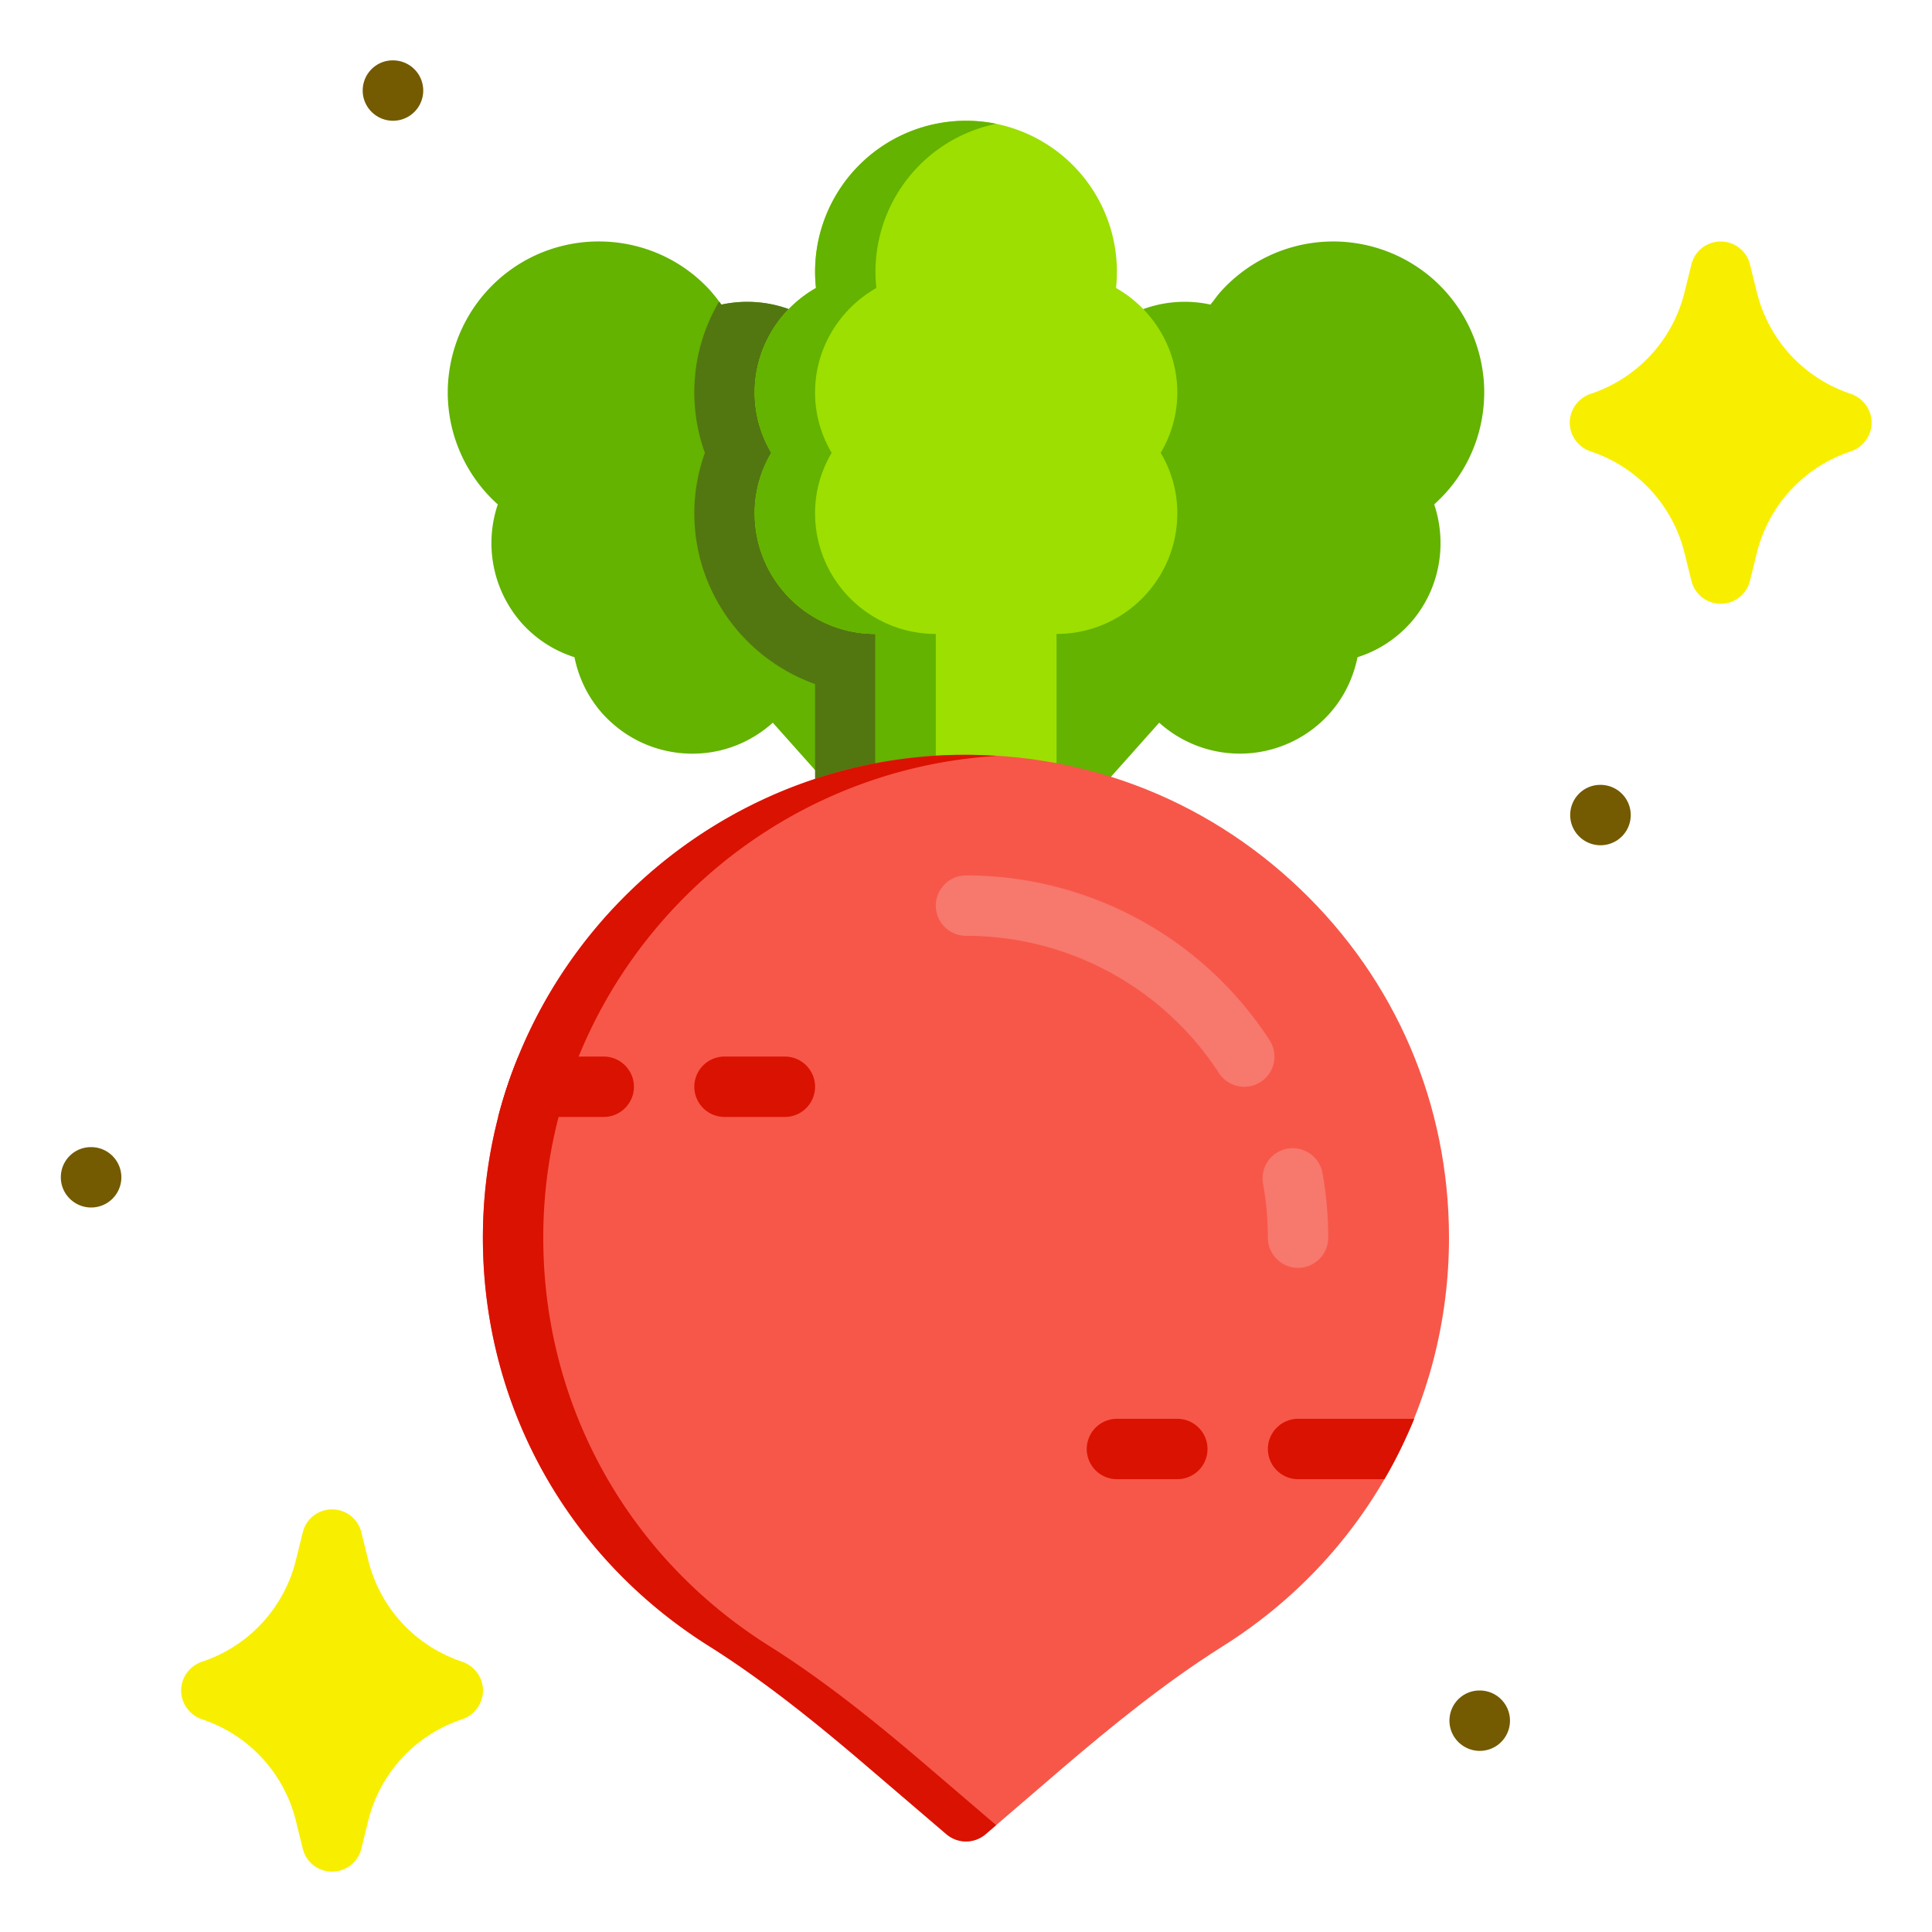 <svg xmlns="http://www.w3.org/2000/svg" viewBox="0 0 64 64" id="radish">
  <path fill="#63b300" d="M47.89 16.33c-.12.13-.25.26-.38.38.45 1.34.17 2.86-.8 3.94-.47.52-1.07.91-1.74 1.12-.14.69-.45 1.33-.92 1.86a3.992 3.992 0 0 1-5.65.31L37 25.51l-1.93 2.16c-.18.2-.43.32-.69.33h-.06c-.24 0-.48-.09-.67-.25L32 26.27l-1.65 1.48c-.2.18-.46.27-.73.25a.985.985 0 0 1-.69-.33L27 25.51l-1.4-1.57c-.8.72-1.83 1.08-2.89 1.02s-2.04-.53-2.76-1.33c-.47-.53-.78-1.17-.92-1.86-.67-.21-1.27-.6-1.74-1.12a4.003 4.003 0 0 1-.8-3.94 4.984 4.984 0 0 1-1.65-3.99c.08-1.33.67-2.56 1.66-3.45 2.06-1.84 5.23-1.66 7.06.39.09.11.18.21.26.33.03.03.05.07.08.1 1.39-.3 2.86.15 3.82 1.22a4 4 0 0 1 .93 1.86c.67.21 1.27.6 1.74 1.12.21.24.68.76 1.61 3.76.93-3 1.4-3.52 1.61-3.76.47-.52 1.07-.91 1.74-1.12a4 4 0 0 1 .93-1.86 4.002 4.002 0 0 1 3.82-1.22.7.7 0 0 1 .08-.1c.08-.11.16-.22.25-.32a5.011 5.011 0 0 1 7.07-.4c.99.89 1.58 2.12 1.66 3.45.07 1.33-.38 2.62-1.27 3.61Z"></path>
  <path fill="#527710" d="M32 18.05V29h-2c-1.65 0-3-1.35-3-3v-3.34c-2.33-.83-4-3.05-4-5.66 0-.68.12-1.36.35-2a5.911 5.911 0 0 1 .47-5.01c.03.03.05.07.08.1 1.39-.3 2.86.15 3.82 1.22a4 4 0 0 1 .93 1.86c.67.21 1.27.6 1.74 1.12.21.24.68.76 1.61 3.76Z"></path>
  <path fill="#9cdf00" d="M38.45 15c.36.61.55 1.29.55 2 0 2.21-1.79 4-4 4v5c0 .55-.45 1-1 1h-4c-.55 0-1-.45-1-1v-5c-2.21 0-4-1.79-4-4 0-.71.19-1.39.55-2-.36-.61-.55-1.29-.55-2 0-1.45.8-2.76 2.03-3.46A5.002 5.002 0 0 1 32 4a5.002 5.002 0 0 1 4.97 5.54C38.2 10.24 39 11.55 39 13c0 .71-.19 1.39-.55 2Z"></path>
  <path fill="#63b300" d="M31 26v-5c-2.21 0-4-1.79-4-4 0-.71.19-1.39.55-2-.36-.61-.55-1.29-.55-2 0-1.45.8-2.76 2.03-3.46A5.004 5.004 0 0 1 33 4.101a5.002 5.002 0 0 0-5.97 5.439C25.8 10.24 25 11.55 25 13c0 .71.19 1.39.55 2-.36.61-.55 1.29-.55 2 0 2.21 1.79 4 4 4v5c0 .55.45 1 1 1h2c-.55 0-1-.45-1-1Z"></path>
  <path fill="#f75749" d="M48 41c0 5.54-2.81 10.6-7.52 13.55-1.92 1.21-3.71 2.68-5.2 3.95l-2.63 2.26c-.19.16-.42.24-.65.24s-.46-.08-.65-.24l-2.49-2.13c-1.55-1.33-3.4-2.86-5.37-4.1-4.81-3.02-7.61-8.21-7.49-13.88.18-8.38 6.88-15.24 15.24-15.63 4.42-.2 8.61 1.36 11.81 4.41C46.24 32.47 48 36.58 48 41Z"></path>
  <path fill="#da1202" d="M30.86 58.63c-1.55-1.33-3.4-2.86-5.37-4.1-4.81-3.02-7.61-8.21-7.49-13.88.178-8.305 6.764-15.109 15.02-15.609a16.484 16.484 0 0 0-1.78-.021c-8.36.39-15.06 7.25-15.24 15.63-.12 5.67 2.68 10.86 7.49 13.88 1.97 1.24 3.82 2.77 5.37 4.1l2.49 2.13c.19.16.42.24.65.24s.46-.08.65-.24l.349-.3-2.139-1.83zM46.85 47c-.29.69-.61 1.36-.99 2H43c-.55 0-1-.45-1-1s.45-1 1-1h3.85zM39 49h-2a1 1 0 1 1 0-2h2a1 1 0 1 1 0 2z"></path>
  <path fill="#da1202" d="M21 36c0 .55-.45 1-1 1h-3.5c.18-.69.4-1.36.67-2H20c.55 0 1 .45 1 1zm5 1h-2a1 1 0 1 1 0-2h2a1 1 0 1 1 0 2z"></path>
  <path fill="#f7786d" d="M43 42a1 1 0 0 1-1-1c0-.611-.056-1.223-.166-1.818a1.001 1.001 0 0 1 1.967-.365c.132.715.199 1.449.199 2.182a1 1 0 0 1-1 1zm-1.783-6a.999.999 0 0 1-.838-.453A9.984 9.984 0 0 0 32 31a1 1 0 1 1 0-2 11.98 11.98 0 0 1 10.053 5.453.998.998 0 0 1-.836 1.547z"></path>
  <path fill="#745a00" d="M49.02 58c-.552 0-1.005-.448-1.005-1s.443-1 .995-1h.01a1 1 0 1 1 0 2zm4-30c-.552 0-1.005-.448-1.005-1s.443-1 .995-1h.01a1 1 0 1 1 0 2zm-50 12c-.552 0-1.005-.448-1.005-1s.443-1 .995-1h.01a1 1 0 1 1 0 2zm10-36c-.552 0-1.005-.448-1.005-1s.443-1 .995-1h.01a1 1 0 1 1 0 2z"></path>
  <path fill="#f8ef00" d="M16 56c0 .43-.28.81-.68.95a4.737 4.737 0 0 0-3.12 3.36l-.23.93c-.11.45-.51.76-.97.76s-.86-.31-.97-.76l-.23-.93a4.737 4.737 0 0 0-3.12-3.36c-.4-.14-.68-.52-.68-.95s.28-.81.68-.95a4.737 4.737 0 0 0 3.12-3.36l.23-.93c.11-.45.51-.76.97-.76s.86.31.97.76l.23.93c.4 1.59 1.56 2.84 3.12 3.36.4.14.68.52.68.95zm46-42c0 .43-.28.81-.68.95a4.737 4.737 0 0 0-3.12 3.36l-.23.93c-.11.45-.51.76-.97.76s-.86-.31-.97-.76l-.23-.93a4.737 4.737 0 0 0-3.12-3.36c-.4-.14-.68-.52-.68-.95s.28-.81.68-.95a4.737 4.737 0 0 0 3.12-3.36l.23-.93c.11-.45.51-.76.97-.76s.86.31.97.76l.23.93c.4 1.59 1.56 2.84 3.12 3.36.4.14.68.52.68.95z"></path>
</svg>
